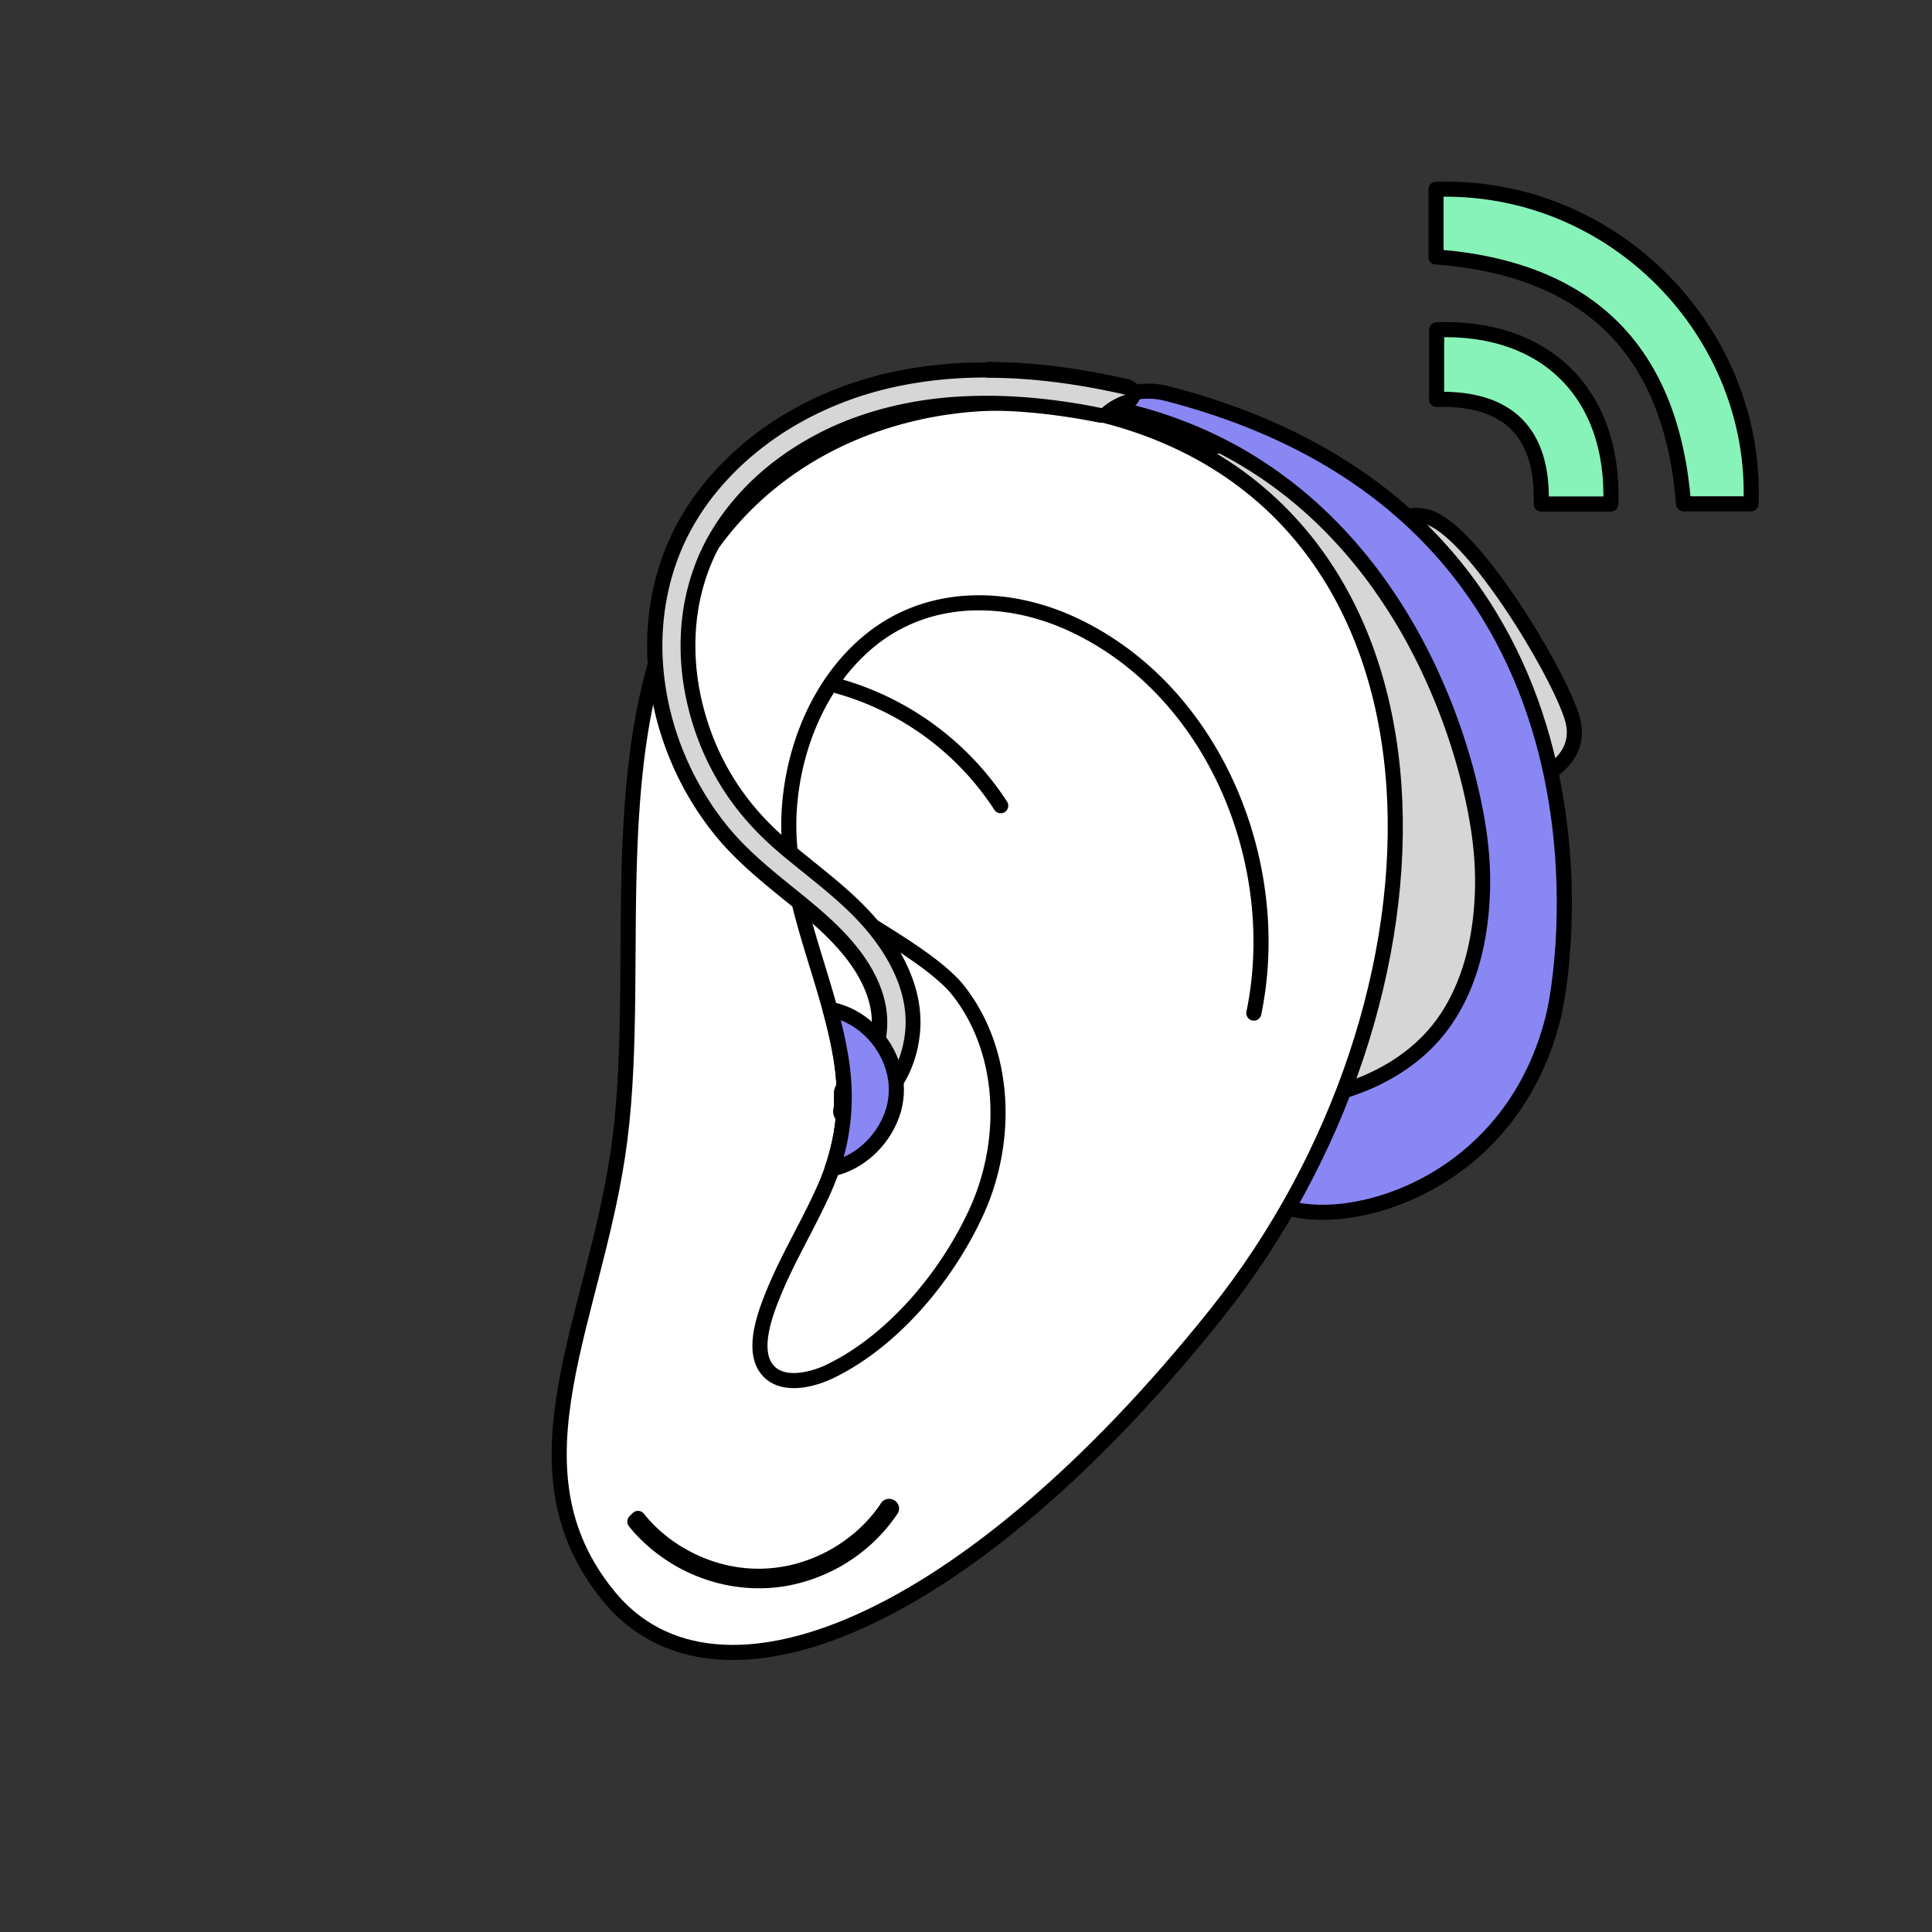 <svg xmlns="http://www.w3.org/2000/svg" id="Calque_1" viewBox="0 0 128 128"><rect x="0" y="0" width="128" height="128" fill="#333333" stroke="none"/><defs><style>.cls-1{fill:#87f3b9}.cls-1,.cls-3,.cls-4,.cls-5{stroke-linecap:round;stroke-linejoin:round;stroke:#000}.cls-5{fill:#d6d6d6}.cls-3{fill:#fff}.cls-4{fill:#8987f3}</style></defs><path d="M-209.41-462.51h2655.08v1511.77H-209.41z" style="fill:none;stroke:#e30613;stroke-width:8px;stroke-linecap:round;stroke-linejoin:round"/><path d="M92.18 35.14s.51-1.38 2.38-.89c2.87.76 8.39 9.73 9.55 13.16 1.16 3.43-3.2 4.55-3.2 4.55l-8.73-16.82Z" class="cls-5"/><path d="M72.58 30.02c-1.75-1.88 1.36-4.82 4.72-3.95 30.6 7.88 26.63 37.22 25.6 41.35-3.08 12.31-15.85 14.62-19.08 11.85-3.23-2.77 14.47-21.7-11.23-49.25Z" class="cls-4"/><path d="M76.63 72.44c-.19-.02-.19.28 0 .3 3.71.34 7.51.7 11.18-.14 3.05-.7 5.95-2.23 7.81-4.81 1.82-2.53 2.51-5.72 2.6-8.8.04-1.42-.07-2.82-.29-4.23-.25-1.56-.61-3.11-1.06-4.63-.53-1.8-1.19-3.57-1.97-5.28-.85-1.88-1.85-3.69-3.01-5.4a31.515 31.515 0 0 0-4.19-5.03 28.274 28.274 0 0 0-5.54-4.2 28.538 28.538 0 0 0-6.99-2.85c-.64-.17-1.29-.31-1.94-.44-.19-.04-.27.25-.08.29 2.52.48 4.99 1.28 7.29 2.42" class="cls-5"/><path d="M73.62 27.64c-9.73-2.66-21.1.28-26.94 9.14-7.23 10.94-4.04 26.46-5.62 38.78-1.5 11.71-7.81 21.63-.69 30.24 7.11 8.6 23.58 2.03 40.17-18.71 16.59-20.74 17.21-52.85-6.91-59.45Z" class="cls-3"/><path d="M83.07 67.12c2.05-9.9-2.62-21.44-12.08-25.79-4.3-1.97-9.38-2.03-13.21.99-3.45 2.73-5.27 7.2-5.5 11.52-.29 5.63 2.52 10.76 3.43 16.21.52 3.1.14 5.97-1.15 8.83-1.03 2.29-2.35 4.45-3.3 6.77-.52 1.27-1.43 3.62-.53 4.95.93 1.37 3.03.84 4.21.28 4.27-2.04 7.89-6.45 9.8-10.7 2.06-4.59 1.95-10.46-1.23-14.53-1.48-1.9-5.38-4.03-7.36-5.34m10.15-6.93a18.978 18.978 0 0 0-10.79-7.93M58.78 99.88c-.69 1.03-1.57 1.92-2.58 2.63-1.01.72-2.15 1.25-3.35 1.58-1.2.32-2.46.42-3.7.28a10.33 10.33 0 0 1-3.59-1.1c-1.13-.58-2.15-1.36-2.99-2.31-.1-.12-.21-.24-.3-.36l-.21.21c.81 1.01 1.83 1.85 2.95 2.5 1.12.64 2.37 1.09 3.65 1.29 1.28.2 2.59.17 3.85-.12 1.23-.28 2.42-.78 3.48-1.47 1.07-.69 2.02-1.58 2.78-2.61.09-.12.18-.25.27-.38.11-.16-.15-.31-.26-.15Z" class="cls-3"/><path d="M56.23 74.14c-.24 0-.48-.18-.52-.42-.01-.09 0-.18.03-.26.02-.33.02-.67.02-1.01 0-.21.13-.41.33-.48.14-.05.22-.13.38-.3.08-.09.18-.19.28-.28 1.34-1.17 1.86-3.19 1.32-5.14-.68-2.46-2.67-4.39-4.32-5.79-.42-.36-.86-.71-1.29-1.07l-.25-.2c-1.58-1.28-3.21-2.6-4.52-4.25a19.618 19.618 0 0 1-3.41-6.41c-.74-2.33-1.03-4.8-.84-7.12.2-2.51.92-4.83 2.13-6.92 1.2-2.07 2.88-3.91 5-5.48 1.94-1.44 4.16-2.56 6.61-3.32 2.49-.77 5.24-1.16 8.19-1.16h.51c2.75.05 5.63.42 8.81 1.14a.5.5 0 0 1 .39.46c.01.22-.13.43-.34.5-.53.17-1.01.45-1.39.79-.09.08-.21.13-.33.13h-.1l-.63-.12c-2.4-.45-4.72-.68-6.89-.68-.58 0-1.17.02-1.75.05-2.76.16-5.33.73-7.64 1.68-2.12.87-4.08 2.13-5.68 3.62-1.7 1.59-2.99 3.46-3.74 5.41-.78 2.02-1.08 4.12-.93 6.42.14 2.11.74 4.35 1.68 6.29 1 2.07 2.33 3.84 4.08 5.42.45.41.91.79 1.38 1.18l.88.71c1.38 1.12 2.82 2.27 4.01 3.66 1.44 1.67 3.09 4.27 2.8 7.23-.26 2.65-1.75 4.78-3.9 5.61-.09.07-.21.11-.33.11Z" style="fill:#d6d6d6"/><path d="M65.35 25.03h.51c2.93.04 5.85.47 8.7 1.12-.61.2-1.15.52-1.57.89-.21-.04-.43-.09-.64-.13-2.3-.43-4.64-.69-6.98-.69-.59 0-1.19.02-1.78.05-2.67.15-5.33.7-7.81 1.72-2.1.87-4.16 2.15-5.83 3.72-1.67 1.57-3.06 3.5-3.86 5.6-.83 2.15-1.11 4.34-.96 6.63.15 2.19.77 4.49 1.73 6.48 1.04 2.16 2.43 3.97 4.2 5.57.45.41.92.8 1.4 1.19 1.67 1.37 3.41 2.67 4.83 4.31 1.62 1.88 2.93 4.3 2.68 6.85-.22 2.27-1.5 4.46-3.73 5.24.02-.39.03-.78.03-1.17.38-.14.52-.41.82-.67 1.59-1.39 2.01-3.68 1.47-5.65-.68-2.47-2.56-4.41-4.48-6.04-.43-.36-.86-.72-1.3-1.07-1.67-1.35-3.35-2.69-4.69-4.38a19.521 19.521 0 0 1-3.33-6.25c-.7-2.23-1.01-4.6-.82-6.93.19-2.36.87-4.66 2.06-6.7 1.22-2.1 2.92-3.89 4.86-5.33 1.94-1.44 4.15-2.52 6.46-3.24 2.59-.8 5.32-1.14 8.03-1.14m-9.12 48.58c.05.02.02.03 0 .03s-.05 0 0-.03m9.12-49.58c-2.99 0-5.8.4-8.33 1.19-2.5.78-4.77 1.92-6.76 3.39-2.17 1.61-3.89 3.51-5.13 5.63-1.25 2.15-1.99 4.54-2.2 7.13-.19 2.39.1 4.92.86 7.31.76 2.39 1.93 4.6 3.5 6.57 1.35 1.69 3 3.04 4.6 4.34l.24.19c.43.35.86.7 1.28 1.06 1.6 1.36 3.52 3.22 4.16 5.54.49 1.77.03 3.59-1.16 4.63-.12.11-.22.21-.32.32-.12.13-.15.16-.18.17-.4.15-.67.53-.66.96 0 .3 0 .61-.01.9-.04.14-.06.29-.03.44.08.48.53.84 1.01.84.2 0 .4-.06.56-.17 2.31-.91 3.9-3.19 4.17-6.01.3-3.13-1.42-5.86-2.92-7.6-1.23-1.42-2.68-2.59-4.08-3.72-.29-.24-.58-.47-.88-.71-.56-.46-.98-.82-1.36-1.16-1.7-1.54-3-3.26-3.97-5.27-.91-1.89-1.49-4.06-1.63-6.11-.15-2.22.14-4.25.89-6.21.72-1.88 1.97-3.69 3.62-5.23 1.53-1.43 3.49-2.69 5.53-3.53 2.27-.94 4.79-1.49 7.48-1.65.56-.03 1.15-.05 1.73-.05 2.14 0 4.43.23 6.8.67l.63.12c.07.01.13.02.2.02.25 0 .48-.09.67-.26.33-.3.75-.53 1.21-.69a1.003 1.003 0 0 0-.09-1.93c-3.2-.73-6.12-1.11-8.91-1.15h-.53Z"/><path d="M59.09 73.88c.33-.91.39-1.9.16-2.84-.22-.95-.71-1.83-1.37-2.54-.74-.8-1.71-1.38-2.78-1.61H55c.29 1.05.54 2.1.71 3.16.43 2.58.24 5-.58 7.39 1.81-.4 3.33-1.83 3.96-3.57Z" class="cls-4"/><path d="M95.14 17.03v-4.49c11.87-.36 21.31 9.58 20.87 20.84h-4.47c-.8-10.16-6.27-15.58-16.4-16.36Z" class="cls-1"/><path d="M95.18 26.46v-4.61c7.18-.27 11.8 4.21 11.54 11.54h-4.61c.14-4.71-2.17-7.06-6.94-6.93Z" class="cls-1"/></svg>